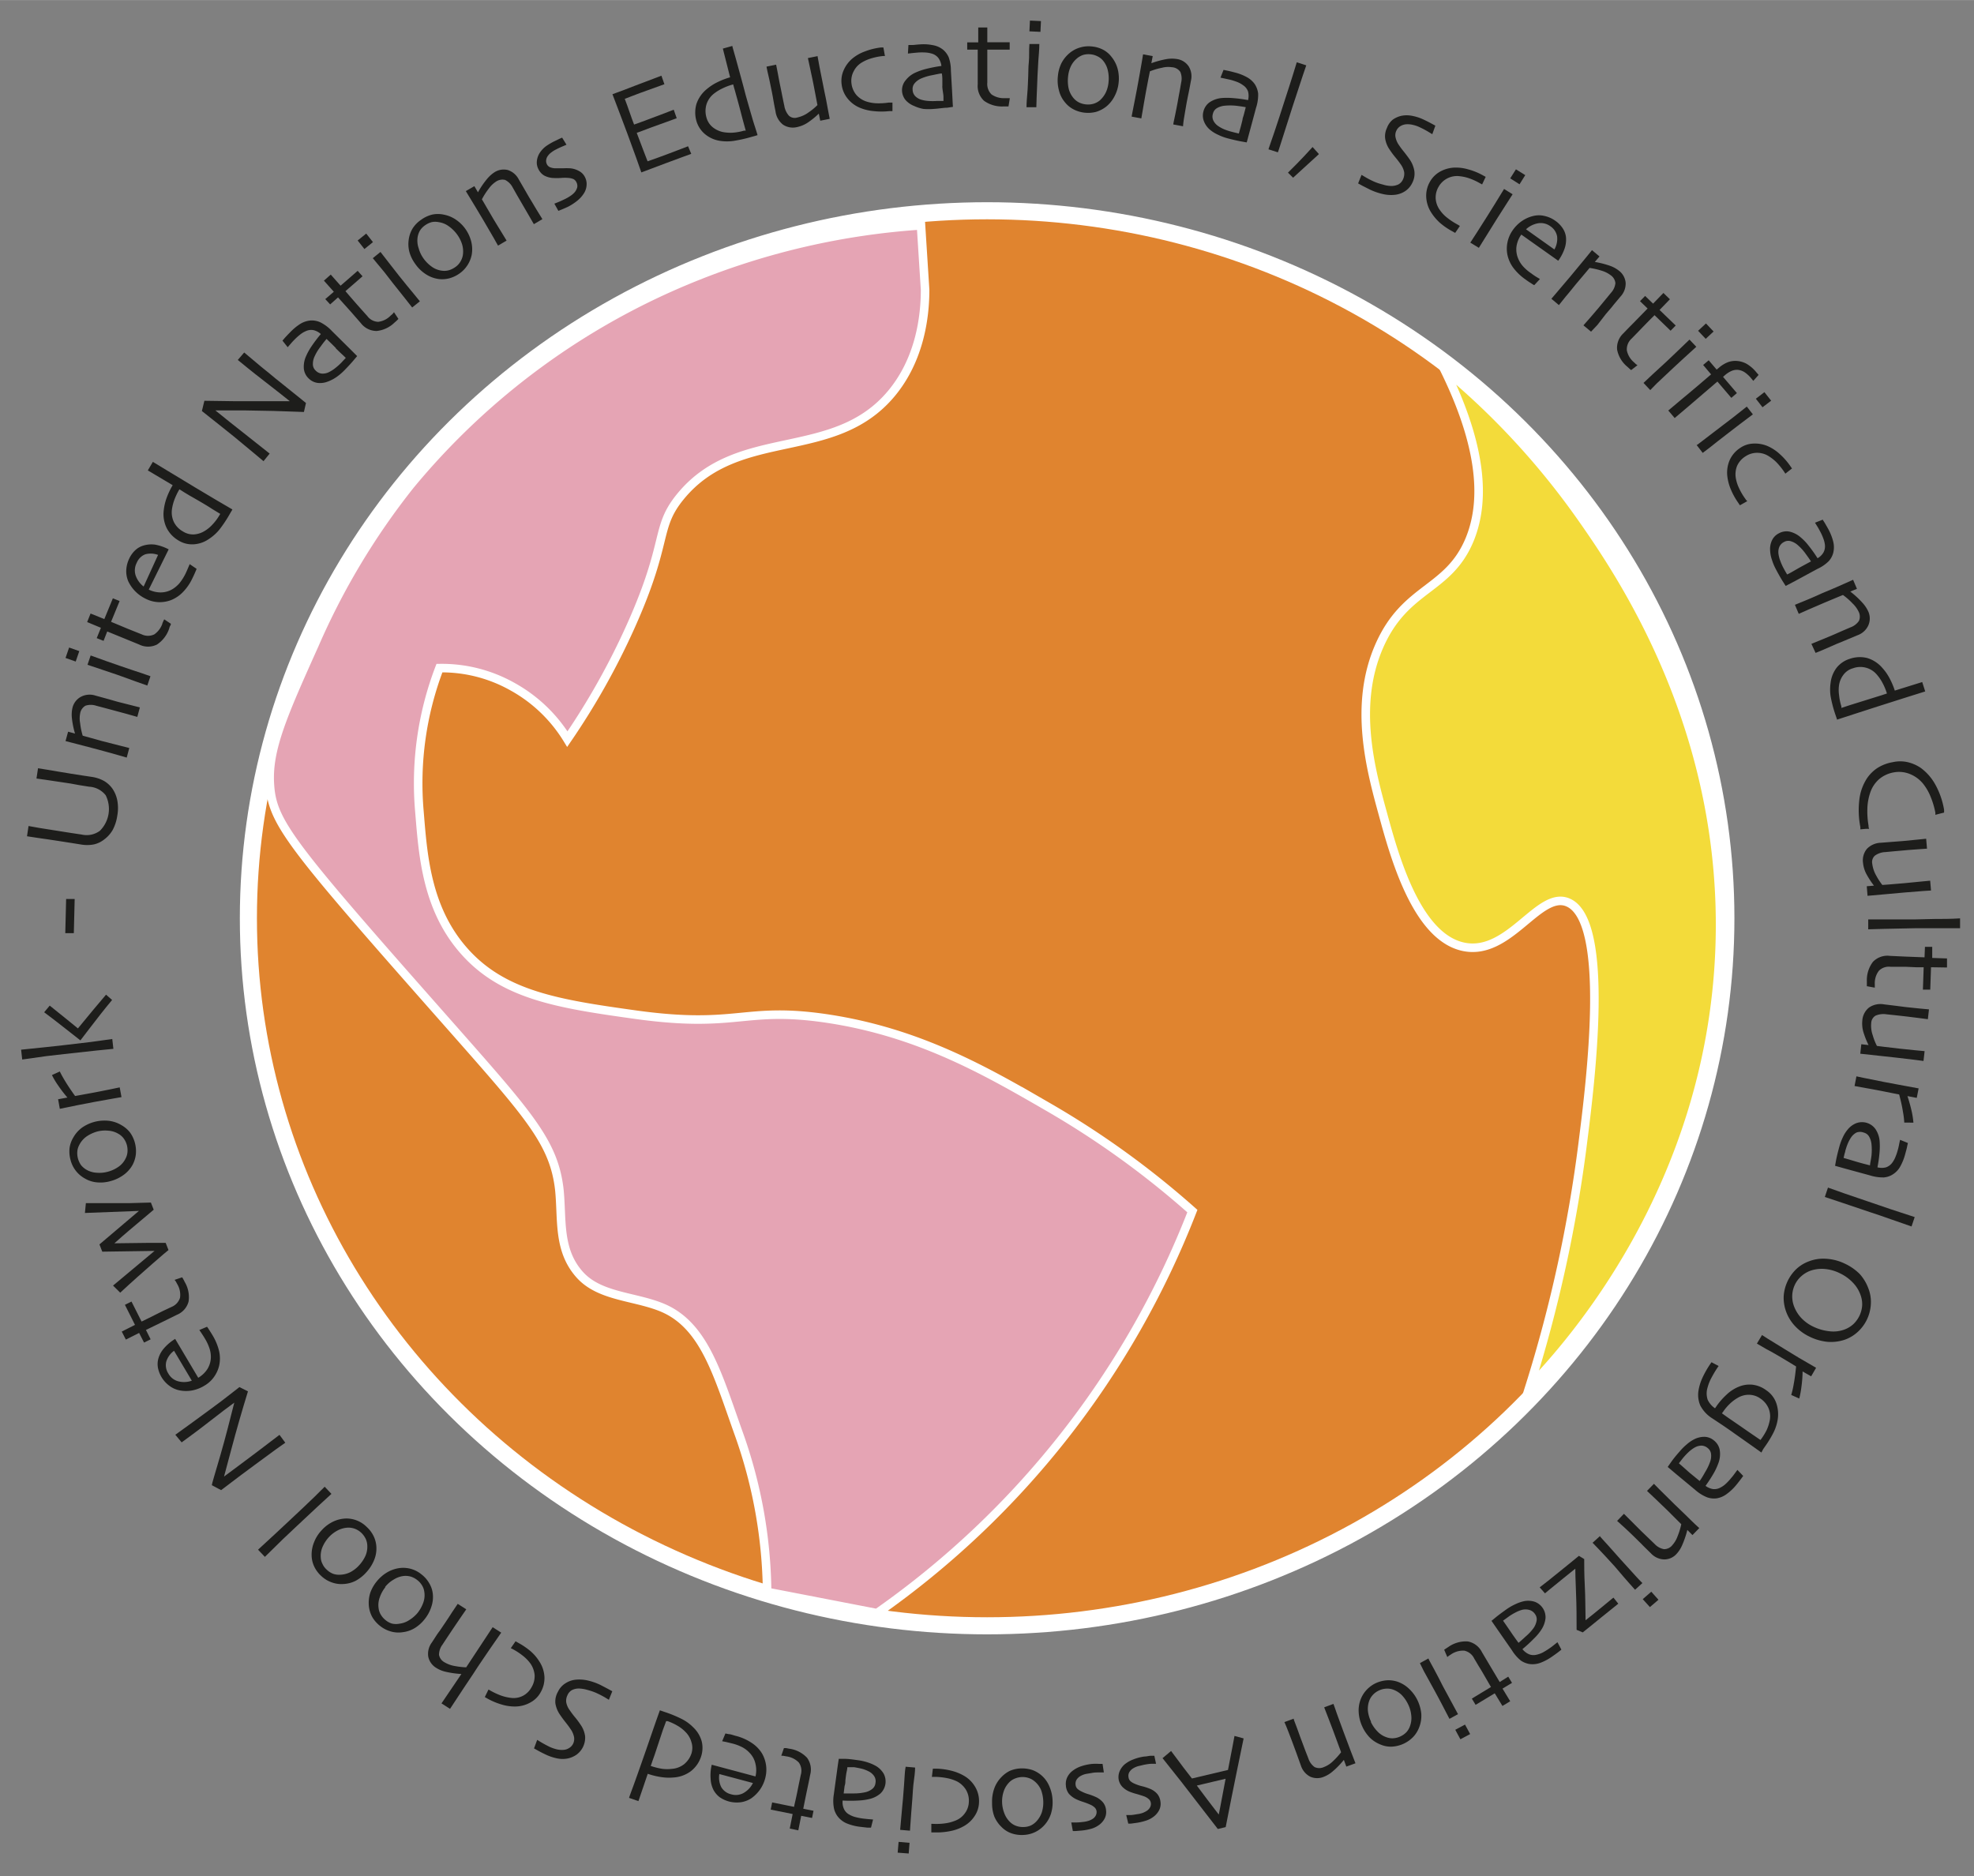<svg id="Layer_1" data-name="Layer 1" xmlns="http://www.w3.org/2000/svg" width="81.5mm" height="77.47mm" viewBox="0 0 231.03 219.59"><rect x="0" y="0" width="231.03" height="219.59" fill="#808080" stroke="none"/><defs><style>.cls-1{fill:#1d1d1b;}.cls-2{fill:#e0842f;stroke-width:2px;}.cls-2,.cls-3,.cls-4{stroke:#fff;stroke-miterlimit:10;}.cls-3{fill:#f3db3a;}.cls-4{fill:#e5a4b4;}</style></defs><path class="cls-1" d="M8.74,105.21l-.1,4-1,0,.1-4Z"/><path class="cls-1" d="M4.45,89.91c.93.15,1.7.27,2.3.38l1.58.26,1.41.22,1,.15a4.21,4.21,0,0,1,1.44.48,3.17,3.17,0,0,1,1,.93,3.67,3.67,0,0,1,.55,1.36,4.89,4.89,0,0,1,0,1.75,5.13,5.13,0,0,1-.53,1.67,3.64,3.64,0,0,1-1,1.13,3,3,0,0,1-1.24.59,4.23,4.23,0,0,1-1.51,0l-1-.16-1.41-.22-1.58-.24c-.61-.08-1.38-.2-2.3-.34l.18-1.2,1.23.22,2.77.44,1.08.17,1.14.17a2.61,2.61,0,0,0,2.13-.44,3.6,3.6,0,0,0,.68-4.16,2.65,2.65,0,0,0-1.93-1l-1.14-.18L8.27,91.7l-2.81-.42-1.19-.17Z"/><path class="cls-1" d="M16.37,82.79l-.3,1.11-1.31-.37-1.37-.37-1.08-.29-1.06-.28a2,2,0,0,0-1.25,0,1.29,1.29,0,0,0-.62.91,3,3,0,0,0,0,1.14,8.07,8.07,0,0,0,.3,1.46l.84.23,1.39.39,2,.51,1.22.31-.3,1.12-.87-.25c-.54-.16-1.35-.38-2.42-.67l-1.74-.46-2.13-.55.3-1.1.81.22h0A10.07,10.07,0,0,1,8.41,84a3.68,3.68,0,0,1,.07-1.16,2,2,0,0,1,1-1.3,2.2,2.2,0,0,1,1.71-.13l1.53.42,1.05.3,1.62.41Z"/><path class="cls-1" d="M9.28,76.2l-.42,1.22L7.67,77l.42-1.22Zm8.33,2.94-.37,1.09-1.36-.48L13.81,79l-1.57-.53-2-.67.37-1.09,1.86.67,1.55.54c1.07.37,1.94.66,2.59.87Z"/><path class="cls-1" d="M19.22,72.48,20,73s0,.11-.08.24-.09.23-.12.32a3.59,3.59,0,0,1-1.43,1.87,2.33,2.33,0,0,1-2.08,0l-1.61-.66-2.13-.87L12.12,75l-.8-.32.49-1.21L10.2,72.8l.4-1,1.61.65,1-2.43.79.32-1,2.43.84.35,1.05.44.7.28,1,.4a1.69,1.69,0,0,0,1.47,0A2.56,2.56,0,0,0,19,73c0-.08.07-.18.11-.3Z"/><path class="cls-1" d="M19.74,64.29,17.41,69a3.14,3.14,0,0,0,1.42.33,2.7,2.7,0,0,0,1.4-.41,3.41,3.41,0,0,0,.79-.69,6.1,6.1,0,0,0,.7-1.11c.12-.25.22-.49.31-.7l.17-.4.81.55a3.64,3.64,0,0,1-.15.36c-.08.2-.19.44-.32.7a5.91,5.91,0,0,1-1.17,1.7,4,4,0,0,1-1.38.91,3.77,3.77,0,0,1-1.38.23,3.62,3.62,0,0,1-1.54-.39,4.31,4.31,0,0,1-1.24-.88A4.23,4.23,0,0,1,15,68a3,3,0,0,1-.22-1.31,3.48,3.48,0,0,1,.34-1.31,3.17,3.17,0,0,1,.72-1,2.43,2.43,0,0,1,1-.55,3.24,3.24,0,0,1,1.33-.09A5.59,5.59,0,0,1,19.74,64.29Zm-1.24.65A2.45,2.45,0,0,0,17,64.87a1.79,1.79,0,0,0-1,1,1.92,1.92,0,0,0-.13,1.46,2.78,2.78,0,0,0,.94,1.31Z"/><path class="cls-1" d="M27.2,59.62a2.28,2.28,0,0,1-.14.24l-.19.33A14.92,14.92,0,0,1,25.66,62a5.35,5.35,0,0,1-1.2,1.07,3.48,3.48,0,0,1-1.83.63,3,3,0,0,1-1.74-.45,3.57,3.57,0,0,1-1.4-1.49,3.71,3.71,0,0,1-.32-2.09,6.09,6.09,0,0,1,.35-1.45,8.68,8.68,0,0,1,.69-1.44L17.3,55.05l.59-1,1.75,1.06,3.31,2,2.4,1.43ZM22.2,58l-.55-.33L21,57.26a7.48,7.48,0,0,0-.6,1.25,5.15,5.15,0,0,0-.28,1.13,2.61,2.61,0,0,0,.24,1.47,2.58,2.58,0,0,0,1.06,1.09,2.19,2.19,0,0,0,1.31.34,2.75,2.75,0,0,0,1.22-.4,4.14,4.14,0,0,0,.93-.77,5.85,5.85,0,0,0,.8-1.07l.05-.08.05-.08-.94-.57C24.3,59.21,23.4,58.68,22.2,58Z"/><path class="cls-1" d="M28.58,41.25l2,1.68q1.16.93,1.65,1.35l2.58,2.07,1,.81-.24,1.05c-2.48-.1-4.74-.16-6.8-.18l-3.56,0v0c1,.82,2.27,1.83,3.76,3l2.59,2.05-.72.89-1-.84-2.41-2-1.66-1.33L23.63,48.1l.29-1.2,3.62.05c2.28,0,4.4,0,6.38,0v0c-.59-.47-1.57-1.26-3-2.36s-2.43-1.93-3.09-2.47Z"/><path class="cls-1" d="M38.83,38.72l2.1,2.08.87.87-.44.52c-.26.31-.62.7-1.06,1.15a6.46,6.46,0,0,1-.93.79,4.59,4.59,0,0,1-1,.52,2.48,2.48,0,0,1-1.19.16,1.85,1.85,0,0,1-1.06-.53,1.82,1.82,0,0,1-.56-1.15,3,3,0,0,1,.25-1.43,7.12,7.12,0,0,1,.64-1.16,15.91,15.91,0,0,1,1.1-1.45,1.94,1.94,0,0,0-.87-.46,1.49,1.49,0,0,0-.89.12,2.84,2.84,0,0,0-.64.38,7.1,7.1,0,0,0-.69.62c-.15.15-.28.29-.38.41l-.41.47-.61-.77.28-.33c.15-.16.35-.38.61-.64a6.43,6.43,0,0,1,1.21-1,2.77,2.77,0,0,1,1.21-.39,2.44,2.44,0,0,1,1.11.21A4.75,4.75,0,0,1,38.83,38.72Zm.47,2-.45-.45-.63-.61a11,11,0,0,0-.7.9,5.46,5.46,0,0,0-.72,1.19,2,2,0,0,0-.18.84,1,1,0,0,0,.32.77,1.13,1.13,0,0,0,.76.36,1.63,1.63,0,0,0,.85-.2,4.1,4.1,0,0,0,.68-.44,7.55,7.55,0,0,0,.69-.61l.24-.26.31-.33-.35-.34C39.92,41.37,39.65,41.1,39.3,40.76Z"/><path class="cls-1" d="M46.11,36.53l.52.79-.18.18c-.1.09-.18.17-.26.23a3.48,3.48,0,0,1-2.11,1,2.33,2.33,0,0,1-1.85-.92l-1.15-1.32L39.56,34.8l-.92.82L38.07,35l1-.86-1.16-1.3.8-.71,1.15,1.3,2-1.74.57.64-2,1.74.6.7.74.85.5.56c.2.22.43.49.71.79a1.65,1.65,0,0,0,1.29.69,2.45,2.45,0,0,0,1.46-.74,2,2,0,0,0,.24-.21Z"/><path class="cls-1" d="M43.65,28.33l-1,.81-.79-1,1-.81Zm5.49,6.93-.9.72-.89-1.13c-.55-.7-1-1.27-1.37-1.72l-1-1.29-1.35-1.63.9-.73L45.71,31l1,1.28c.71.89,1.29,1.59,1.73,2.12Z"/><path class="cls-1" d="M54.45,26.76a4.47,4.47,0,0,1,.7,1.5,3.72,3.72,0,0,1,.05,1.59A3.53,3.53,0,0,1,54.73,31a3.49,3.49,0,0,1-.95,1,3.72,3.72,0,0,1-1.21.57,3.35,3.35,0,0,1-1.3.07,3.68,3.68,0,0,1-1.47-.58,4.34,4.34,0,0,1-1.2-1.18,4.29,4.29,0,0,1-.69-1.41A3.65,3.65,0,0,1,47.84,28a3.39,3.39,0,0,1,.47-1.3,3.49,3.49,0,0,1,1-1,3.65,3.65,0,0,1,1.27-.59,3.18,3.18,0,0,1,1.34,0,3.71,3.71,0,0,1,1.42.58A4.41,4.41,0,0,1,54.45,26.76Zm-.92.72a4.21,4.21,0,0,0-1-1,2.62,2.62,0,0,0-1.2-.49,2,2,0,0,0-.8,0,2.34,2.34,0,0,0-.75.35,2.12,2.12,0,0,0-.63.64,2.21,2.21,0,0,0-.28.82A2.7,2.7,0,0,0,49,29.05a3.69,3.69,0,0,0,.55,1.17,4.14,4.14,0,0,0,1,1,2.56,2.56,0,0,0,1.22.46,2,2,0,0,0,.77-.06,2.4,2.4,0,0,0,.72-.35,2,2,0,0,0,.61-.63,2.18,2.18,0,0,0,.3-.78,2.94,2.94,0,0,0-.07-1.21A3.93,3.93,0,0,0,53.53,27.48Z"/><path class="cls-1" d="M63.48,25.64l-1,.59-.68-1.18-.71-1.22-.58-1L60,21.93a2,2,0,0,0-.89-.88,1.34,1.34,0,0,0-1.09.22,3.1,3.1,0,0,0-.81.79,8.53,8.53,0,0,0-.81,1.26s.18.3.44.75.51.87.73,1.25.64,1.07,1.06,1.75l.66,1.08-1,.59s-.17-.29-.44-.78l-1.27-2.18-.92-1.54-1.14-1.88,1-.58.42.72h0A9.81,9.81,0,0,1,57,20.94a3.87,3.87,0,0,1,.86-.78,2,2,0,0,1,1.6-.26A2.23,2.23,0,0,1,60.72,21c.31.53.58,1,.8,1.38s.4.7.55.94.51.86.86,1.43Z"/><path class="cls-1" d="M68.45,20.7a1.77,1.77,0,0,1,.2,1,2,2,0,0,1-.31.92,3.5,3.5,0,0,1-.76.85,6.23,6.23,0,0,1-1.14.74l-.69.3-.4.16-.47-.84.47-.19c.28-.11.54-.24.81-.37a4.89,4.89,0,0,0,.57-.33,2.39,2.39,0,0,0,.52-.44,1.44,1.44,0,0,0,.31-.6.92.92,0,0,0-.1-.58.79.79,0,0,0-.35-.37,1.93,1.93,0,0,0-.55-.13,5,5,0,0,0-.9,0,7.64,7.64,0,0,1-1,0,2.5,2.5,0,0,1-1-.3,1.75,1.75,0,0,1-.65-.74,1.67,1.67,0,0,1-.17-1,2.2,2.2,0,0,1,.4-1,3,3,0,0,1,.71-.71,8.1,8.1,0,0,1,.88-.52l.66-.32.3-.13.51.83-.42.18c-.24.1-.51.22-.79.37a3,3,0,0,0-.55.34,1.57,1.57,0,0,0-.39.38,1,1,0,0,0-.23.55.81.81,0,0,0,.08.45.71.71,0,0,0,.39.37,1.81,1.81,0,0,0,.56.12c.24,0,.54,0,.93,0a7.81,7.81,0,0,1,.85,0,2.55,2.55,0,0,1,1,.3A1.61,1.61,0,0,1,68.45,20.7Z"/><path class="cls-1" d="M80.9,18l-.91.33-2.11.78-1.59.6-1.23.46c-.09-.27-.29-.84-.61-1.73s-.66-1.8-1-2.74c-.2-.52-.45-1.2-.77-2.05s-.66-1.73-1-2.63l1.22-.45L74.38,10l2.14-.81.89-.34.35,1-.86.31-2,.72-1,.38-.78.3c.19.52.38,1,.56,1.55s.36,1,.53,1.46l.73-.26.76-.28,2.15-.81,1-.39.35,1-1.13.41-2,.72-.78.3-.77.28c.33.87.58,1.55.78,2.06s.35.93.49,1.27l1-.35,1.25-.46,1.71-.65.78-.3Z"/><path class="cls-1" d="M88.66,15.81l-.26.08L88,16a16.48,16.48,0,0,1-2.12.48,5.39,5.39,0,0,1-1.6,0,3.6,3.6,0,0,1-1.77-.79,3.14,3.14,0,0,1-1-1.53,3.58,3.58,0,0,1,0-2,3.79,3.79,0,0,1,1.2-1.73,6,6,0,0,1,1.26-.82,8.67,8.67,0,0,1,1.48-.57L84.6,5.68l1.11-.31c0,.09.21.75.55,2s.68,2.46,1,3.71c.28,1,.54,1.89.77,2.69S88.5,15.23,88.66,15.81Zm-2.49-4.64L86,10.55c-.07-.23-.13-.45-.19-.68a6.88,6.88,0,0,0-1.3.49,5.19,5.19,0,0,0-1,.63,2.6,2.6,0,0,0-.83,1.23,2.71,2.71,0,0,0,0,1.52,2.2,2.2,0,0,0,.73,1.14,2.85,2.85,0,0,0,1.16.56,4.74,4.74,0,0,0,1.21.08,6.14,6.14,0,0,0,1.31-.24l.09,0,.1,0s-.11-.39-.29-1.05S86.55,12.51,86.17,11.17Z"/><path class="cls-1" d="M97.11,13.9,96,14.12l-.17-.83h0a9,9,0,0,1-1.12.93,3.6,3.6,0,0,1-1.4.64,2.08,2.08,0,0,1-1.67-.28A2.35,2.35,0,0,1,90.76,13c-.08-.38-.17-.84-.26-1.37s-.17-.92-.22-1.16c-.09-.43-.2-1-.34-1.6s-.22-1-.23-1.08l1.13-.23c0,.06.08.41.19,1s.21,1.13.29,1.5.15.75.25,1.24.17.84.22,1.05a2.28,2.28,0,0,0,.54,1.18,1,1,0,0,0,1,.21,3.48,3.48,0,0,0,1.34-.62,6.76,6.76,0,0,0,1-.83l-.15-.79c-.09-.47-.2-1.06-.34-1.77-.1-.5-.23-1.1-.38-1.8s-.23-1.08-.25-1.14l1.14-.23c0,.08.06.35.14.81s.24,1.24.46,2.34c.12.62.23,1.16.33,1.63S96.87,12.71,97.11,13.9Z"/><path class="cls-1" d="M104.45,12l0,1-.18,0-.22,0a8.17,8.17,0,0,1-1.77,0,5.53,5.53,0,0,1-1.53-.35,3.63,3.63,0,0,1-1.53-1.1,3.21,3.21,0,0,1-.72-1.7,3.05,3.05,0,0,1,.25-1.66,3.74,3.74,0,0,1,1-1.34,4.9,4.9,0,0,1,1.48-.84,7.68,7.68,0,0,1,1.86-.46l.16,0,.14,0,.18,1h-.11l-.12,0a7.09,7.09,0,0,0-1.36.27,4.8,4.8,0,0,0-1.07.46,2.48,2.48,0,0,0-1,1.06,2.35,2.35,0,0,0-.26,1.39,2.56,2.56,0,0,0,.58,1.38,2.7,2.7,0,0,0,1.16.76,4.42,4.42,0,0,0,1.19.21A8,8,0,0,0,104,12l.26,0Z"/><path class="cls-1" d="M111.29,8.27c.07,1.21.13,2.19.17,3s.06,1.17.07,1.23l-.68.1c-.4,0-.92.1-1.56.14a7.15,7.15,0,0,1-1.22,0A4.34,4.34,0,0,1,107,12.4a2.61,2.61,0,0,1-1-.68,1.83,1.83,0,0,1-.43-1.11A1.79,1.79,0,0,1,106,9.38a3,3,0,0,1,1.14-.89,7.26,7.26,0,0,1,1.24-.43,17,17,0,0,1,1.8-.35,2,2,0,0,0-.34-.91,1.49,1.49,0,0,0-.74-.52,3.26,3.26,0,0,0-.73-.14,7,7,0,0,0-.92,0l-.56.05-.63.07.06-1,.44,0c.21,0,.51-.05.88-.07a5.46,5.46,0,0,1,1.55.09,2.62,2.62,0,0,1,1.16.51,2.44,2.44,0,0,1,.68.9A4.61,4.61,0,0,1,111.29,8.27Zm-1,1.83c0-.17,0-.38,0-.63s0-.55-.06-.88c-.21,0-.58.09-1.12.2a6,6,0,0,0-1.33.4,2.07,2.07,0,0,0-.7.51,1,1,0,0,0-.27.78,1.12,1.12,0,0,0,.32.78,1.69,1.69,0,0,0,.76.42,3.81,3.81,0,0,0,.81.13,7.05,7.05,0,0,0,.92,0l.35,0,.45,0s0-.19,0-.48S110.31,10.59,110.28,10.1Z"/><path class="cls-1" d="M118.18,11.53l-.15.92h-.6a3.6,3.6,0,0,1-2.26-.66,2.36,2.36,0,0,1-.74-1.94c0-.54,0-1.12,0-1.74s0-1.39,0-2.31l-1.23,0,0-.85,1.29,0,0-1.74,1.06,0,0,1.73,2.62,0,0,.86-2.62,0c0,.1,0,.41,0,.91s0,.89,0,1.13,0,.46,0,.76,0,.65,0,1.06a1.71,1.71,0,0,0,.49,1.38,2.52,2.52,0,0,0,1.58.44h.55Z"/><path class="cls-1" d="M121.29,12.54l-1.15,0c0-.08,0-.56.08-1.44s.09-1.61.12-2.19,0-1,.07-1.65,0-1.31.07-2.12l1.16,0c0,.7-.08,1.36-.12,2s-.06,1.16-.09,1.64c-.05,1.13-.09,2-.11,2.73S121.29,12.52,121.29,12.54Zm.48-8.82-1.29-.06.06-1.26,1.29.06Z"/><path class="cls-1" d="M130.92,9.67a4.32,4.32,0,0,1-.48,1.59,3.76,3.76,0,0,1-1,1.23,3.65,3.65,0,0,1-1.14.59,3.75,3.75,0,0,1-1.36.1,3.66,3.66,0,0,1-1.28-.38,3.1,3.1,0,0,1-1-.81,3.4,3.4,0,0,1-.72-1.4,4.46,4.46,0,0,1-.13-1.67,4.32,4.32,0,0,1,.41-1.52,3.8,3.8,0,0,1,.94-1.18,3.37,3.37,0,0,1,1.22-.66,3.47,3.47,0,0,1,1.4-.13,3.55,3.55,0,0,1,1.34.39,3,3,0,0,1,1,.87,3.74,3.74,0,0,1,.69,1.38A4.44,4.44,0,0,1,130.92,9.67Zm-1.18-.07a4.08,4.08,0,0,0-.08-1.35,2.67,2.67,0,0,0-.57-1.17,1.91,1.91,0,0,0-.63-.49,2.25,2.25,0,0,0-.8-.24,2.32,2.32,0,0,0-.89.07,2.2,2.2,0,0,0-.75.43,2.75,2.75,0,0,0-.71.94A3.66,3.66,0,0,0,125,9a4.24,4.24,0,0,0,.08,1.39,2.75,2.75,0,0,0,.62,1.15,2,2,0,0,0,.62.46,2.37,2.37,0,0,0,.77.21,2.29,2.29,0,0,0,.87-.07,2.07,2.07,0,0,0,.75-.39,3,3,0,0,0,.74-1A3.62,3.62,0,0,0,129.74,9.6Z"/><path class="cls-1" d="M138.46,14.77l-1.14-.21c0-.14.11-.58.26-1.33s.24-1.22.27-1.4.11-.62.2-1.1.15-.85.19-1.08a2,2,0,0,0-.1-1.24,1.26,1.26,0,0,0-1-.55,2.82,2.82,0,0,0-1.13.06,8.21,8.21,0,0,0-1.43.42l-.17.85-.27,1.42c-.1.56-.22,1.23-.35,2s-.21,1.2-.21,1.24l-1.14-.21s.06-.32.17-.88.27-1.37.48-2.47c.09-.5.2-1.09.32-1.77s.25-1.4.37-2.17l1.13.21-.16.83h0a10.62,10.62,0,0,1,1.83-.49,3.81,3.81,0,0,1,1.16,0,2,2,0,0,1,1.38.86,2.2,2.2,0,0,1,.26,1.69q-.16.9-.3,1.56c-.09.44-.16.79-.21,1.07-.08.44-.17,1-.28,1.64S138.46,14.73,138.46,14.77Z"/><path class="cls-1" d="M147,12.62c-.31,1.17-.57,2.12-.77,2.86s-.3,1.13-.32,1.18l-.67-.12c-.4-.07-.91-.19-1.53-.35a6,6,0,0,1-1.14-.42,4.1,4.1,0,0,1-.93-.57,2.42,2.42,0,0,1-.73-1,1.82,1.82,0,0,1-.06-1.18,1.85,1.85,0,0,1,.72-1.06,3.06,3.06,0,0,1,1.36-.49,7.87,7.87,0,0,1,1.32,0,15.51,15.51,0,0,1,1.82.24,2.09,2.09,0,0,0,0-1,1.46,1.46,0,0,0-.55-.72,3.26,3.26,0,0,0-.64-.37,7.57,7.57,0,0,0-.88-.29l-.55-.12-.61-.13.36-.91.43.09q.31.06.87.21a5.92,5.92,0,0,1,1.44.56,2.69,2.69,0,0,1,.94.85,2.63,2.63,0,0,1,.37,1.07A4.9,4.9,0,0,1,147,12.62ZM145.42,14c0-.16.1-.37.16-.61s.14-.53.22-.85c-.21-.05-.58-.1-1.12-.17a6.73,6.73,0,0,0-1.4,0,2.19,2.19,0,0,0-.82.26,1,1,0,0,0-.5.66,1.09,1.09,0,0,0,.06.84,1.7,1.7,0,0,0,.59.64,4.06,4.06,0,0,0,.72.38,7.55,7.55,0,0,0,.88.28l.35.09.43.1.13-.47C145.2,14.88,145.3,14.51,145.42,14Z"/><path class="cls-1" d="M149.56,17.82l-1.1-.35c0-.06.25-.73.68-2s.79-2.39,1.06-3.24l.68-2.1c.27-.84.57-1.79.89-2.85l1.11.36c-.25.71-.52,1.54-.83,2.48l-.78,2.37c-.45,1.41-.85,2.64-1.18,3.7S149.58,17.77,149.56,17.82Z"/><path class="cls-1" d="M154.34,18l0,.05-3,2.74-.6-.59c.07-.06.4-.39,1-1s1.21-1.26,1.88-2Z"/><path class="cls-1" d="M165.32,21.33a2.44,2.44,0,0,1-.89,1.05,2.7,2.7,0,0,1-1.26.42,4.15,4.15,0,0,1-1.34-.1,7.06,7.06,0,0,1-1.5-.52l-.87-.44-.51-.28.4-1,.49.29c.27.16.6.33,1,.51a6.53,6.53,0,0,0,1,.33,3.46,3.46,0,0,0,1,.17,2,2,0,0,0,.82-.18,1.25,1.25,0,0,0,.54-.59,1.55,1.55,0,0,0,.14-.85,2.33,2.33,0,0,0-.41-.92c-.15-.22-.35-.49-.61-.8a9.49,9.49,0,0,1-.67-.9,3.08,3.08,0,0,1-.54-1.35,2.27,2.27,0,0,1,.22-1.22A2.23,2.23,0,0,1,163,14a2.84,2.84,0,0,1,1-.45,3.21,3.21,0,0,1,1.27,0,5.47,5.47,0,0,1,1.43.48c.28.13.55.27.83.42l.46.25-.36,1-.46-.28a10.57,10.57,0,0,0-1-.53,3.77,3.77,0,0,0-.8-.28,2.57,2.57,0,0,0-.81-.07,1.51,1.51,0,0,0-.65.21,1.2,1.2,0,0,0-.49.55,1.22,1.22,0,0,0-.1.72,2.46,2.46,0,0,0,.44,1,8.35,8.35,0,0,0,.54.72c.23.29.45.58.66.88a3.38,3.38,0,0,1,.57,1.37A2.32,2.32,0,0,1,165.32,21.33Z"/><path class="cls-1" d="M170.86,26.44l-.55.81-.17-.09-.19-.11a7.92,7.92,0,0,1-1.45-1,5.93,5.93,0,0,1-1-1.19,3.71,3.71,0,0,1-.58-1.79,3.29,3.29,0,0,1,.43-1.8,3.09,3.09,0,0,1,1.19-1.19,3.8,3.8,0,0,1,1.62-.47,5.15,5.15,0,0,1,1.69.21,7.52,7.52,0,0,1,1.77.73l.15.08.11.06-.42.89-.1-.06-.1-.05a7.61,7.61,0,0,0-1.26-.59,5,5,0,0,0-1.13-.26,2.48,2.48,0,0,0-2.49,1.21,2.49,2.49,0,0,0-.35,1.45,2.59,2.59,0,0,0,.49,1.3,4,4,0,0,0,.83.88,8.07,8.07,0,0,0,1.14.76l.23.13Z"/><path class="cls-1" d="M173.08,29l-1-.61.79-1.22,1.17-1.84.88-1.41c.32-.51.69-1.11,1.11-1.81l1,.62L176,24.34c-.34.52-.63,1-.88,1.38-.61,1-1.09,1.74-1.45,2.33S173.09,29,173.08,29Zm4.76-7.44-1.09-.69.67-1.06,1.09.68Z"/><path class="cls-1" d="M182.37,30.51l-4.32-3.06a3.19,3.19,0,0,0-.56,1.35,2.72,2.72,0,0,0,.19,1.45,3.12,3.12,0,0,0,.55.89,5.17,5.17,0,0,0,1,.86,6.45,6.45,0,0,0,.63.43l.37.22-.67.72a3.41,3.41,0,0,1-.33-.2c-.19-.12-.41-.26-.65-.44a6.37,6.37,0,0,1-1.49-1.42,4,4,0,0,1-.67-1.51,3.66,3.66,0,0,1,0-1.4,3.73,3.73,0,0,1,.62-1.46,4.26,4.26,0,0,1,1.08-1.08,4,4,0,0,1,1.33-.59,2.8,2.8,0,0,1,1.32,0,3.39,3.39,0,0,1,1.24.55,3.27,3.27,0,0,1,.87.87,2.39,2.39,0,0,1,.39,1,3.2,3.2,0,0,1-.13,1.32A5.44,5.44,0,0,1,182.37,30.51Zm-.45-1.32a2.5,2.5,0,0,0,.32-1.52,1.81,1.81,0,0,0-.78-1.19,1.9,1.9,0,0,0-1.42-.36,2.79,2.79,0,0,0-1.44.71Z"/><path class="cls-1" d="M186.21,38.81l-.89-.74.88-1,.92-1.08.72-.87.69-.84a2,2,0,0,0,.53-1.14,1.26,1.26,0,0,0-.56-.94,3.21,3.21,0,0,0-1-.51,8.92,8.92,0,0,0-1.46-.34l-.56.67-.93,1.1c-.36.43-.8,1-1.3,1.58l-.8,1-.88-.74.58-.68,1.63-1.92,1.15-1.39c.44-.53.9-1.09,1.39-1.7l.88.74-.55.64h0a10.81,10.81,0,0,1,1.83.47,3.63,3.63,0,0,1,1,.56,2,2,0,0,1,.78,1.41,2.23,2.23,0,0,1-.6,1.61c-.39.47-.74.87-1,1.21l-.71.83-1,1.29Z"/><path class="cls-1" d="M191.64,42.74l-.74.57-.19-.16-.26-.24a3.44,3.44,0,0,1-1.19-2A2.32,2.32,0,0,1,190,39c.37-.39.78-.81,1.22-1.25l1.61-1.65-.89-.86.6-.61.93.9,1.21-1.25.76.74-1.21,1.25,1.89,1.82-.6.61-1.88-1.82c-.07.08-.29.29-.65.65l-.79.81-.52.54-.74.76A1.69,1.69,0,0,0,190.4,41a2.47,2.47,0,0,0,.84,1.4l.23.22A1.46,1.46,0,0,1,191.64,42.74Z"/><path class="cls-1" d="M193.14,45.65l-.79-.84,1.06-1L195,42.35l1.2-1.14,1.53-1.47.8.84-1.46,1.33L195.89,43l-2,1.88Zm6.49-6-.89-.94.92-.86.89.94Z"/><path class="cls-1" d="M205.2,44.57l-.1-.12-.13-.16a3.67,3.67,0,0,0-.8-.74,1.77,1.77,0,0,0-.78-.27,1.6,1.6,0,0,0-.72.12,3,3,0,0,0-.76.48l-.25.22L203.28,46l-.65.56L201,44.65l-3.35,2.87L196,48.92l-.75-.88,1.58-1.33q1.5-1.24,3.43-2.9l-.93-1.1.65-.55.93,1.09.28-.23a3.64,3.64,0,0,1,1-.62,2.5,2.5,0,0,1,1.11-.16,2.8,2.8,0,0,1,1.11.33,4.23,4.23,0,0,1,1.15,1l.15.17.11.13Z"/><path class="cls-1" d="M199.28,53l-.71-.92c.07,0,.45-.33,1.16-.86l1.74-1.33,1.31-1,1.66-1.31.71.91-1.58,1.19-1.3,1c-.9.69-1.62,1.26-2.16,1.69Zm7-5.34-.78-1,1-.77.79,1Z"/><path class="cls-1" d="M204.49,58.65l-.85.48a1.49,1.49,0,0,1-.11-.15l-.12-.18a8.23,8.23,0,0,1-.85-1.55,5.62,5.62,0,0,1-.4-1.52,3.67,3.67,0,0,1,.27-1.87,3.3,3.3,0,0,1,1.19-1.41,2.87,2.87,0,0,1,1.59-.54,3.79,3.79,0,0,1,1.66.29,5.18,5.18,0,0,1,1.43.94,7.94,7.94,0,0,1,1.26,1.44l.09.13.08.11-.78.61-.06-.1a.47.47,0,0,1-.06-.09,8.62,8.62,0,0,0-.87-1.09,4.87,4.87,0,0,0-.9-.73,2.51,2.51,0,0,0-1.41-.43,2.45,2.45,0,0,0-1.36.41,2.54,2.54,0,0,0-1,1.15,2.69,2.69,0,0,0-.14,1.38,4.47,4.47,0,0,0,.36,1.15,7.55,7.55,0,0,0,.68,1.19,2.1,2.1,0,0,1,.15.22A.91.91,0,0,1,204.49,58.65Z"/><path class="cls-1" d="M212.7,66.58,210.08,68l-1.09.57-.37-.58c-.21-.34-.47-.79-.77-1.36a6.16,6.16,0,0,1-.47-1.12,3.81,3.81,0,0,1-.21-1.07,2.37,2.37,0,0,1,.21-1.19,1.76,1.76,0,0,1,.82-.84,1.83,1.83,0,0,1,1.27-.19,3,3,0,0,1,1.28.67,6,6,0,0,1,.91.95,15.74,15.74,0,0,1,1.06,1.49,1.85,1.85,0,0,0,.7-.69,1.52,1.52,0,0,0,.16-.89,2.92,2.92,0,0,0-.18-.72,5.86,5.86,0,0,0-.38-.84c-.1-.19-.19-.36-.27-.49l-.33-.53.92-.36c0,.07.11.19.22.38s.26.44.44.77a6.31,6.31,0,0,1,.56,1.45,2.73,2.73,0,0,1,0,1.27,2.3,2.3,0,0,1-.54,1A4.61,4.61,0,0,1,212.7,66.58Zm-2.08-.16.55-.3.78-.42c-.11-.18-.33-.49-.65-.93a5.83,5.83,0,0,0-.92-1,2.13,2.13,0,0,0-.75-.42,1,1,0,0,0-.82.07,1.16,1.16,0,0,0-.58.62,1.65,1.65,0,0,0-.07.87,3.54,3.54,0,0,0,.22.78,6.23,6.23,0,0,0,.38.84l.17.31.23.39.43-.22Z"/><path class="cls-1" d="M212.49,76.41,212,75.35l1.25-.51,1.32-.55,1-.44,1-.43a2,2,0,0,0,1-.77,1.27,1.27,0,0,0-.06-1.1,3.26,3.26,0,0,0-.68-.92,7.81,7.81,0,0,0-1.14-1l-.8.33-1.34.56-1.88.81-1.15.51-.45-1.06.83-.34c.52-.21,1.3-.53,2.32-1l1.66-.7,2-.89.45,1.06-.78.32h0A10.22,10.22,0,0,1,218,70.57a3.91,3.91,0,0,1,.66,1,2,2,0,0,1,0,1.62,2.18,2.18,0,0,1-1.26,1.15l-1.48.62-1,.41-1.53.67Z"/><path class="cls-1" d="M215,84.22a2.2,2.2,0,0,0-.08-.26l-.12-.35a14.81,14.81,0,0,1-.55-2.11,5.36,5.36,0,0,1,0-1.6,3.57,3.57,0,0,1,.73-1.79,3.15,3.15,0,0,1,1.49-1A3.59,3.59,0,0,1,218.5,77a3.73,3.73,0,0,1,1.78,1.14,5.85,5.85,0,0,1,.86,1.22,8.76,8.76,0,0,1,.62,1.46l3.21-1,.35,1.1-1.95.61-3.68,1.17-2.66.86Zm4.56-2.65.61-.19.67-.22a6.74,6.74,0,0,0-.54-1.28,4.92,4.92,0,0,0-.66-.95,2.52,2.52,0,0,0-2.78-.72,2.08,2.08,0,0,0-1.11.76,2.65,2.65,0,0,0-.51,1.18,4,4,0,0,0,0,1.21,6.36,6.36,0,0,0,.27,1.31l0,.09,0,.09,1-.33Z"/><path class="cls-1" d="M218.76,97l-.37,0-.66.06,0-.13c0-.05,0-.09,0-.13a10.33,10.33,0,0,1-.12-3.2,5.81,5.81,0,0,1,.88-2.49,4.43,4.43,0,0,1,1.22-1.22,4.83,4.83,0,0,1,1.8-.69,4,4,0,0,1,1.77,0,4.64,4.64,0,0,1,1.52.67,6,6,0,0,1,1.73,2,9.24,9.24,0,0,1,1,2.91q0,.08,0,.18a1.06,1.06,0,0,0,0,.14l-.41.1-.61.16a.5.5,0,0,1,0-.12s0-.07,0-.12a9.45,9.45,0,0,0-.54-1.83,6.08,6.08,0,0,0-.89-1.56,3.85,3.85,0,0,0-1.59-1.16,3.38,3.38,0,0,0-1.83-.18,3.63,3.63,0,0,0-1.69.76,3.59,3.59,0,0,0-1.09,1.63,6.25,6.25,0,0,0-.33,1.86,9.79,9.79,0,0,0,.14,2s0,.07,0,.13A1.42,1.42,0,0,0,218.76,97Z"/><path class="cls-1" d="M218.57,104.84l-.09-1.12.84-.07h0a10.15,10.15,0,0,1-.8-1.21,3.53,3.53,0,0,1-.48-1.47,2.11,2.11,0,0,1,.46-1.63,2.36,2.36,0,0,1,1.63-.71l1.39-.11,1.18-.09,1.63-.16,1.1-.11.1,1.16-1,.07c-.64.05-1.15.08-1.53.12l-1.25.11-1.07.1a2.25,2.25,0,0,0-1.24.41,1,1,0,0,0-.32.95,3.73,3.73,0,0,0,.47,1.4,7.66,7.66,0,0,0,.71,1.09l.81-.06,1.79-.15,1.84-.18,1.16-.11.1,1.15-.82.05-2.38.19-1.65.15Z"/><path class="cls-1" d="M218.65,108.76l0-1.16,2.14,0,3.41,0,2.2-.05c.89,0,1.88,0,3-.07l0,1.15-2.62,0-2.5,0-3.88.08Z"/><path class="cls-1" d="M219.42,115.59l-.93-.17v-.6a3.55,3.55,0,0,1,.71-2.25,2.35,2.35,0,0,1,2-.7l1.74.08,2.3.09.05-1.23.85,0,0,1.3,1.73.06,0,1.06L226,113.2l-.09,2.62-.86,0,.09-2.62-.91,0-1.13-.05-.75,0-1.06,0a1.65,1.65,0,0,0-1.39.46,2.39,2.39,0,0,0-.48,1.57c0,.08,0,.19,0,.31Z"/><path class="cls-1" d="M217.72,123.32l.12-1.11.85.1h0a9.6,9.6,0,0,1-.55-1.35,3.57,3.57,0,0,1-.18-1.53,2.13,2.13,0,0,1,.78-1.51,2.36,2.36,0,0,1,1.73-.38l1.39.17,1.17.15,1.63.17,1.1.1-.13,1.15-1-.13-1.52-.19-1.25-.14-1.06-.11a2.34,2.34,0,0,0-1.3.16,1.06,1.06,0,0,0-.5.87,3.4,3.4,0,0,0,.19,1.46,6.53,6.53,0,0,0,.48,1.21l.8.1,1.79.21,1.83.19,1.16.11-.13,1.15-.82-.11-2.36-.28-1.65-.18Z"/><path class="cls-1" d="M222.87,131.38a10.42,10.42,0,0,0-.16-1.29c-.09-.58-.24-1.26-.44-2l-.72-.14-1.2-.24c-.56-.11-1.23-.24-2-.37l-1.3-.24.22-1.13.8.17,2.34.47,1.87.35,2.27.42-.22,1.11-1.09-.21h0c.2.6.36,1.18.49,1.75a10.2,10.2,0,0,1,.21,1.36Z"/><path class="cls-1" d="M218.81,137.55l-2.86-.78-1.18-.33.12-.67c.08-.4.2-.91.37-1.53a6.57,6.57,0,0,1,.42-1.14,3.83,3.83,0,0,1,.58-.92,2.42,2.42,0,0,1,1-.73,1.93,1.93,0,0,1,2.23.68,3,3,0,0,1,.49,1.36,8,8,0,0,1,0,1.32,15.55,15.55,0,0,1-.25,1.81,2,2,0,0,0,1,0,1.51,1.51,0,0,0,.73-.54,2.81,2.81,0,0,0,.36-.64,6,6,0,0,0,.3-.88c.06-.21.1-.39.13-.55s.07-.35.13-.61l.91.37c0,.07-.05.21-.09.43s-.12.5-.22.86a6.18,6.18,0,0,1-.57,1.44,2.51,2.51,0,0,1-.86.93,2.28,2.28,0,0,1-1.07.37A5.16,5.16,0,0,1,218.81,137.55ZM217.4,136l.61.17.85.22c0-.21.1-.58.17-1.12a6.71,6.71,0,0,0,0-1.39,2.23,2.23,0,0,0-.26-.83,1,1,0,0,0-.65-.5,1.17,1.17,0,0,0-.85,0,1.77,1.77,0,0,0-.64.59,4.06,4.06,0,0,0-.38.72,6.82,6.82,0,0,0-.29.87c0,.1-.06.21-.09.35s-.07.29-.1.44l.46.13Z"/><path class="cls-1" d="M213.57,140.09l.37-1.1,2,.71,3.23,1.1,2.08.71,2.84.93-.37,1.1-2.47-.86q-1.4-.5-2.37-.81l-3.68-1.24Z"/><path class="cls-1" d="M211.81,156.45a5.68,5.68,0,0,1-1.78-1.31,4.92,4.92,0,0,1-1-1.66,4.7,4.7,0,0,1-.27-1.84,4.86,4.86,0,0,1,1.48-3.12,4.41,4.41,0,0,1,1.47-.9,4.68,4.68,0,0,1,2-.3,5.79,5.79,0,0,1,2.24.59,6.07,6.07,0,0,1,1.71,1.2,5.21,5.21,0,0,1,1,1.66,4.33,4.33,0,0,1,.3,1.82,4.76,4.76,0,0,1-.46,1.84,4.68,4.68,0,0,1-1.12,1.49,4.41,4.41,0,0,1-1.52.89,5.06,5.06,0,0,1-2,.23A6.09,6.09,0,0,1,211.81,156.45Zm.44-1.17a5.69,5.69,0,0,0,1.82.52,3.76,3.76,0,0,0,1.81-.2,3.21,3.21,0,0,0,1-.6,3.32,3.32,0,0,0,1.06-2.21,3.1,3.1,0,0,0-.19-1.23,3.92,3.92,0,0,0-.91-1.46,5.1,5.1,0,0,0-1.48-1.07,4.93,4.93,0,0,0-1.85-.52,4.06,4.06,0,0,0-1.68.23,3.41,3.41,0,0,0-1,.61,3.12,3.12,0,0,0-.76,1,3.23,3.23,0,0,0-.31,1.2,3.27,3.27,0,0,0,.17,1.23,4.14,4.14,0,0,0,.82,1.4A4.66,4.66,0,0,0,212.25,155.28Z"/><path class="cls-1" d="M209.64,163.26a10.58,10.58,0,0,0,.29-1.27c.11-.58.2-1.27.28-2.06l-.63-.39-1.05-.63c-.49-.29-1.08-.64-1.77-1l-1.14-.66.6-1,.69.44,2,1.23,1.64,1,2,1.16-.58,1-1-.57h0a15.09,15.09,0,0,1-.14,1.82,10.79,10.79,0,0,1-.25,1.35Z"/><path class="cls-1" d="M206.15,170l-1.18-.84-2-1.41c-.43-.31-.87-.61-1.32-.92L200.4,166A3.91,3.91,0,0,1,199,164.5a3.16,3.16,0,0,1-.23-1.65,5.82,5.82,0,0,1,.45-1.54,11,11,0,0,1,1.09-1.88l.83.44a13.65,13.65,0,0,0-.8,1.31,5.17,5.17,0,0,0-.48,1.17,2.35,2.35,0,0,0,0,1.47,2.45,2.45,0,0,0,.86,1l.1-.14.1-.15a8.31,8.31,0,0,1,1.2-1.35,4.49,4.49,0,0,1,1.45-.91,3.25,3.25,0,0,1,1.52-.21,3.37,3.37,0,0,1,1.64.66,3,3,0,0,1,1.16,1.5,4,4,0,0,1,.16,1.95,5.4,5.4,0,0,1-.47,1.46,12.52,12.52,0,0,1-1,1.65l-.23.33Zm-2.55-3.15,1.08.75,1.36.93.06-.08.05-.07a7,7,0,0,0,.61-1,5,5,0,0,0,.35-1.07,2.47,2.47,0,0,0-.12-1.48,2.6,2.6,0,0,0-.93-1.13,2.34,2.34,0,0,0-1.35-.46,2.51,2.51,0,0,0-1.32.35,4.84,4.84,0,0,0-.88.65,5.84,5.84,0,0,0-.82.95.62.62,0,0,1-.09.12l-.07.1.67.48Z"/><path class="cls-1" d="M198.4,174.37l-2.28-1.89c-.58-.49-.89-.76-.94-.79l.39-.56c.24-.34.56-.75,1-1.24a6.35,6.35,0,0,1,.86-.86,4.13,4.13,0,0,1,.91-.61,2.61,2.61,0,0,1,1.17-.26,1.8,1.8,0,0,1,1.1.44,1.84,1.84,0,0,1,.66,1.1,3,3,0,0,1-.12,1.44,7.63,7.63,0,0,1-.54,1.21,17.79,17.79,0,0,1-1,1.55,2,2,0,0,0,.9.38,1.5,1.5,0,0,0,.88-.2,2.66,2.66,0,0,0,.6-.43,6.14,6.14,0,0,0,.63-.68,4.74,4.74,0,0,0,.35-.44l.37-.5.68.71-.26.35c-.13.17-.31.41-.55.7a5.9,5.9,0,0,1-1.13,1.07,2.68,2.68,0,0,1-1.16.5,2.45,2.45,0,0,1-1.13-.12A4.73,4.73,0,0,1,198.4,174.37Zm-.65-2,.49.4.68.56c.13-.17.34-.49.62-1a6.21,6.21,0,0,0,.61-1.26,2,2,0,0,0,.11-.85,1,1,0,0,0-.38-.73,1.17,1.17,0,0,0-.79-.3,1.73,1.73,0,0,0-.83.27,4,4,0,0,0-.65.5,8.23,8.23,0,0,0-.63.67l-.22.28-.27.35s.15.13.37.32Z"/><path class="cls-1" d="M189.26,178l.8-.83,1,1,1,1,.81.78.78.75a2,2,0,0,0,1.09.61,1.24,1.24,0,0,0,1-.49,3.12,3.12,0,0,0,.59-1,8.26,8.26,0,0,0,.44-1.43l-.61-.61-1-1-1.48-1.42-.92-.87.81-.83.63.64,1.79,1.77,1.3,1.25c.49.48,1,1,1.59,1.52l-.8.82-.6-.6h0a11,11,0,0,1-.61,1.79,3.53,3.53,0,0,1-.64,1,1.93,1.93,0,0,1-1.47.66,2.21,2.21,0,0,1-1.55-.72c-.44-.43-.82-.8-1.13-1.12l-.77-.76c-.32-.31-.72-.7-1.21-1.15Z"/><path class="cls-1" d="M186.39,180.56l.86-.78c0,.06.36.42.95,1.08l1.46,1.64,1.11,1.22c.41.45.89,1,1.45,1.56l-.86.78c-.47-.53-.9-1-1.31-1.48L189,183.35c-.76-.84-1.38-1.51-1.85-2Zm5.87,6.6,1-.87.84.94-1,.86Z"/><path class="cls-1" d="M180.2,185.78l1-.78,1.38-1.11,1.37-1.11.84-.69.62.38c0,.79,0,1.84.07,3.16s.06,2.66.09,4h0l.5-.4.49-.39,1.38-1.13c.56-.46.85-.71.89-.73l.57.71-.93.75-1.08.87-1.23,1-.92.74-.72-.3c0-1.33,0-2.79-.07-4.38s-.08-2.51-.08-2.78h0l-.57.46-.76.61-1.67,1.36-.55.46Z"/><path class="cls-1" d="M176.94,193.13l-1.69-2.43-.69-1,.52-.43c.32-.26.74-.57,1.26-.94a6.45,6.45,0,0,1,1.06-.6,4.49,4.49,0,0,1,1-.34,2.54,2.54,0,0,1,1.2.07,1.93,1.93,0,0,1,1.28,1.95,3.05,3.05,0,0,1-.51,1.36,5.92,5.92,0,0,1-.84,1,15.64,15.64,0,0,1-1.35,1.24,2,2,0,0,0,.77.6,1.44,1.44,0,0,0,.9.05,3,3,0,0,0,.7-.25,8.67,8.67,0,0,0,.79-.49,5.33,5.33,0,0,0,.45-.33l.49-.39.46.87-.34.27c-.17.13-.41.31-.72.52a6,6,0,0,1-1.37.74,2.65,2.65,0,0,1-1.25.16,2.47,2.47,0,0,1-1.06-.41A4.79,4.79,0,0,1,176.94,193.13Zm-.09-2.09c.09.14.21.31.36.52s.31.44.51.71c.17-.13.45-.38.85-.75a5.67,5.67,0,0,0,.93-1,2.21,2.21,0,0,0,.33-.79,1,1,0,0,0-.17-.81,1.16,1.16,0,0,0-.68-.5,1.67,1.67,0,0,0-.88,0,3.85,3.85,0,0,0-.75.31,6.18,6.18,0,0,0-.79.48l-.29.21-.36.26.28.4Z"/><path class="cls-1" d="M169.39,193.94l-.37-.86.21-.14.29-.19a3.55,3.55,0,0,1,2.27-.64,2.33,2.33,0,0,1,1.65,1.25l.89,1.5,1.19,2,1-.63.44.73-1.11.67.9,1.48-.91.55-.9-1.48-2.24,1.35-.44-.73,2.24-1.36c-.05-.08-.21-.35-.46-.79l-.58-1c-.1-.17-.23-.39-.39-.64l-.54-.91a1.67,1.67,0,0,0-1.15-.91,2.5,2.5,0,0,0-1.58.45l-.26.17Z"/><path class="cls-1" d="M166.18,194.65l1-.55c0,.07.25.5.67,1.28s.75,1.42,1,1.93l.79,1.46c.29.53.63,1.15,1,1.85l-1,.55c-.32-.62-.63-1.2-.91-1.75s-.54-1-.77-1.44q-.81-1.5-1.32-2.4Zm4.14,7.8,1.14-.61.6,1.11-1.14.61Z"/><path class="cls-1" d="M159.43,202.05a4.5,4.5,0,0,1-.41-1.6,3.6,3.6,0,0,1,.23-1.57,3.47,3.47,0,0,1,.68-1.09A3.58,3.58,0,0,1,161,197a3.8,3.8,0,0,1,1.29-.34,3.33,3.33,0,0,1,1.29.17,3.71,3.71,0,0,1,1.34.83,4.55,4.55,0,0,1,1,1.38,4.75,4.75,0,0,1,.42,1.51,3.64,3.64,0,0,1-.2,1.49,3.45,3.45,0,0,1-.7,1.2,3.76,3.76,0,0,1-2.49,1.18,3,3,0,0,1-1.32-.22,3.79,3.79,0,0,1-1.3-.82A4.63,4.63,0,0,1,159.43,202.05Zm1-.54a4.14,4.14,0,0,0,.77,1.12,2.62,2.62,0,0,0,1.09.7,1.94,1.94,0,0,0,.8.11,2.26,2.26,0,0,0,.8-.21,2.32,2.32,0,0,0,.73-.52,2.09,2.09,0,0,0,.42-.75,2.67,2.67,0,0,0,.13-1.18,3.69,3.69,0,0,0-.34-1.25,4.16,4.16,0,0,0-.78-1.15,2.73,2.73,0,0,0-1.12-.67,2,2,0,0,0-.76-.07,2.16,2.16,0,0,0-.78.21,2.19,2.19,0,0,0-.71.51,2.06,2.06,0,0,0-.44.72,2.8,2.8,0,0,0-.14,1.2A3.88,3.88,0,0,0,160.47,201.51Z"/><path class="cls-1" d="M150.32,201.55l1.09-.4c0,.13.19.55.45,1.27s.42,1.17.49,1.34l.39,1.05.39,1a2,2,0,0,0,.72,1,1.28,1.28,0,0,0,1.1,0,3,3,0,0,0,1-.63,8.86,8.86,0,0,0,1-1.09c0-.06-.11-.33-.29-.82s-.35-.95-.5-1.36-.44-1.17-.73-1.92-.44-1.13-.45-1.17l1.08-.4s.12.31.3.84.48,1.32.86,2.37l.63,1.68c.24.65.51,1.33.79,2.06l-1.07.39-.29-.79h0a9.64,9.64,0,0,1-1.32,1.36,3.49,3.49,0,0,1-1,.61,2,2,0,0,1-1.61,0,2.22,2.22,0,0,1-1.1-1.31l-.54-1.5-.37-1c-.15-.41-.35-.93-.59-1.55S150.34,201.58,150.32,201.55Z"/><path class="cls-1" d="M136.06,205.77l1-.84.71.95c.44.59,1,1.35,1.73,2.27l4.22-1c.24-1.23.42-2.18.55-2.85s.19-1.05.21-1.13l1.07.29q-.09.42-.75,3.63c-.44,2.15-.89,4.39-1.35,6.75l-.92.22q-2.19-2.85-4.27-5.52Zm4,3.19,1.22,1.63,1.36,1.78,0,0c.12-.57.25-1.28.41-2.13l.39-2.06h0l-3.42.81Z"/><path class="cls-1" d="M130.93,208.3a1.77,1.77,0,0,1,.11-1,2.22,2.22,0,0,1,.57-.79,3.58,3.58,0,0,1,1-.58,5.53,5.53,0,0,1,1.32-.35c.23,0,.48-.07.74-.09l.43,0,.2.94-.51,0c-.3,0-.59.06-.88.11l-.64.15a2.34,2.34,0,0,0-.63.26,1.37,1.37,0,0,0-.48.48.88.88,0,0,0-.08.58.75.75,0,0,0,.23.46,1.79,1.79,0,0,0,.48.29,4.87,4.87,0,0,0,.85.29,6.57,6.57,0,0,1,.91.29,2.25,2.25,0,0,1,.86.58,1.69,1.69,0,0,1,.4.9,1.66,1.66,0,0,1-.13,1,2.27,2.27,0,0,1-.68.81,2.94,2.94,0,0,1-.9.46,7.13,7.13,0,0,1-1,.24l-.73.1-.32,0-.24-1,.45,0c.27,0,.56-.06.87-.11a2.91,2.91,0,0,0,.63-.15,2.66,2.66,0,0,0,.48-.25,1.11,1.11,0,0,0,.39-.46.81.81,0,0,0,.06-.45.71.71,0,0,0-.27-.47,1.72,1.72,0,0,0-.49-.29c-.22-.08-.51-.17-.88-.28a7.19,7.19,0,0,1-.81-.26,2.56,2.56,0,0,1-.89-.59A1.68,1.68,0,0,1,130.93,208.3Z"/><path class="cls-1" d="M124.75,209a1.82,1.82,0,0,1,.16-1,2.15,2.15,0,0,1,.62-.75,3.44,3.44,0,0,1,1-.53,5.79,5.79,0,0,1,1.33-.28,6.06,6.06,0,0,1,.75,0h.43l.15,1h-.51c-.3,0-.59,0-.88.06l-.66.11a2.15,2.15,0,0,0-.64.23,1.31,1.31,0,0,0-.5.45.94.94,0,0,0-.12.58.78.78,0,0,0,.2.47,1.84,1.84,0,0,0,.46.31,4.26,4.26,0,0,0,.85.34,7.66,7.66,0,0,1,.89.34,2.42,2.42,0,0,1,.82.63,1.67,1.67,0,0,1,.35.92,1.64,1.64,0,0,1-.19,1,2.2,2.2,0,0,1-.72.77,2.84,2.84,0,0,1-.92.41,6.32,6.32,0,0,1-1,.18l-.73.06-.33,0-.18-1,.45,0a7.1,7.1,0,0,0,.88-.06,3.06,3.06,0,0,0,.63-.12,1.79,1.79,0,0,0,.5-.22,1,1,0,0,0,.41-.43.86.86,0,0,0,.09-.46.74.74,0,0,0-.24-.48,1.72,1.72,0,0,0-.48-.31,8,8,0,0,0-.86-.33,6.81,6.81,0,0,1-.8-.31,2.73,2.73,0,0,1-.85-.63A1.72,1.72,0,0,1,124.75,209Z"/><path class="cls-1" d="M116.11,211a4.53,4.53,0,0,1,.24-1.64,3.65,3.65,0,0,1,.83-1.35,3.49,3.49,0,0,1,1-.75,3.6,3.6,0,0,1,1.32-.29,3.9,3.9,0,0,1,1.33.19,3.42,3.42,0,0,1,2,1.95,4.51,4.51,0,0,1,.36,1.64,4.4,4.4,0,0,1-.2,1.56,3.65,3.65,0,0,1-.76,1.3,3.52,3.52,0,0,1-1.12.83,3.48,3.48,0,0,1-1.36.32,3.66,3.66,0,0,1-1.39-.2,3,3,0,0,1-1.13-.72,3.65,3.65,0,0,1-.87-1.27A4.39,4.39,0,0,1,116.11,211Zm1.17-.1a3.86,3.86,0,0,0,.27,1.34,2.76,2.76,0,0,0,.73,1.07,2,2,0,0,0,.69.4,2.3,2.3,0,0,0,.82.12,2.15,2.15,0,0,0,.88-.19,2.21,2.21,0,0,0,.68-.53,2.86,2.86,0,0,0,.58-1,3.73,3.73,0,0,0,.17-1.28,4.22,4.22,0,0,0-.27-1.37,2.76,2.76,0,0,0-.77-1,2,2,0,0,0-.68-.37,2.32,2.32,0,0,0-.79-.11,2.41,2.41,0,0,0-.86.2,1.94,1.94,0,0,0-.68.49,2.72,2.72,0,0,0-.6,1.05A3.56,3.56,0,0,0,117.28,210.85Z"/><path class="cls-1" d="M109.06,208l.12-1h.41a8,8,0,0,1,1.75.24,5.64,5.64,0,0,1,1.46.58,3.56,3.56,0,0,1,1.34,1.33,3.24,3.24,0,0,1,.44,1.79,3,3,0,0,1-.51,1.6,3.57,3.57,0,0,1-1.22,1.16,5.13,5.13,0,0,1-1.6.6,8,8,0,0,1-1.91.16H109l0-1h.22a7.35,7.35,0,0,0,1.39-.06,4.81,4.81,0,0,0,1.13-.29,2.48,2.48,0,0,0,1.18-.88,2.36,2.36,0,0,0,.47-1.33,2.48,2.48,0,0,0-.35-1.45,2.74,2.74,0,0,0-1-.94,4.71,4.71,0,0,0-1.15-.39,8.18,8.18,0,0,0-1.35-.16h-.47Z"/><path class="cls-1" d="M105.17,215.57l1.28.11-.1,1.25-1.29-.1Zm.78-8.8,1.15.1c0,.08,0,.55-.13,1.44s-.14,1.6-.19,2.18-.08,1-.13,1.65-.1,1.31-.15,2.12l-1.15-.1c.07-.7.13-1.35.18-2s.11-1.16.15-1.63c.09-1.14.16-2,.2-2.74S106,206.79,106,206.77Z"/><path class="cls-1" d="M97.59,210c.16-1.2.3-2.18.4-2.93s.17-1.16.18-1.22l.68,0c.4,0,.92.07,1.56.16a6.1,6.1,0,0,1,1.18.27,4.91,4.91,0,0,1,1,.45,2.58,2.58,0,0,1,.84.87,1.95,1.95,0,0,1-.38,2.3,3,3,0,0,1-1.29.65,6.66,6.66,0,0,1-1.31.18,15.91,15.91,0,0,1-1.83,0,1.9,1.9,0,0,0,.16,1,1.41,1.41,0,0,0,.63.65,2.77,2.77,0,0,0,.68.28,7.71,7.71,0,0,0,.91.18l.56.06.62.05-.24.95-.44,0-.88-.1a6,6,0,0,1-1.51-.39,2.63,2.63,0,0,1-1-.73,2.44,2.44,0,0,1-.5-1A4.65,4.65,0,0,1,97.59,210Zm1.35-1.6c0,.16,0,.37-.09.62l-.11.88,1.13,0a6.08,6.08,0,0,0,1.39-.14,2,2,0,0,0,.79-.36,1,1,0,0,0,.41-.71,1.09,1.09,0,0,0-.16-.83,1.64,1.64,0,0,0-.67-.56,3.76,3.76,0,0,0-.76-.29q-.42-.1-.9-.18l-.36,0-.44,0s0,.19-.07.48S99,207.9,98.94,208.38Z"/><path class="cls-1" d="M91.44,205.48l.31-.89.25,0,.35.07a3.49,3.49,0,0,1,2.1,1.06,2.33,2.33,0,0,1,.37,2c-.1.53-.22,1.1-.35,1.71s-.28,1.36-.46,2.26l1.2.24-.17.84-1.27-.25-.34,1.7-1-.21.34-1.7-2.57-.52.17-.84,2.57.52c0-.1.08-.4.19-.9s.19-.86.23-1.1l.15-.74.21-1a1.66,1.66,0,0,0-.23-1.45,2.48,2.48,0,0,0-1.47-.72l-.31-.06Z"/><path class="cls-1" d="M83.3,206.54l5.12,1.37a3.15,3.15,0,0,0,0-1.46,2.61,2.61,0,0,0-.68-1.29,3.19,3.19,0,0,0-.83-.65,5.29,5.29,0,0,0-1.22-.46l-.75-.18-.42-.08.38-.91.38.08c.21,0,.47.1.75.18A6.05,6.05,0,0,1,88,204a3.94,3.94,0,0,1,1.16,1.18,3.79,3.79,0,0,1,.41,2.89,4.13,4.13,0,0,1-.63,1.39,4.21,4.21,0,0,1-1,1,3,3,0,0,1-1.24.47,3.6,3.6,0,0,1-1.35-.08,3.5,3.5,0,0,1-1.12-.51,2.64,2.64,0,0,1-.72-.84,3.16,3.16,0,0,1-.34-1.29A5.33,5.33,0,0,1,83.3,206.54Zm.89,1.09a2.48,2.48,0,0,0,.23,1.54,1.8,1.8,0,0,0,1.15.83,1.86,1.86,0,0,0,1.45-.15,2.72,2.72,0,0,0,1.1-1.17Z"/><path class="cls-1" d="M77.23,200.17l.26.09.35.12a14.56,14.56,0,0,1,2,.83,5.12,5.12,0,0,1,1.29.95,3.57,3.57,0,0,1,1,1.66,3.25,3.25,0,0,1-.09,1.8,3.55,3.55,0,0,1-1.19,1.68,3.76,3.76,0,0,1-2,.73,5.91,5.91,0,0,1-1.5-.05,8.46,8.46,0,0,1-1.54-.38l-1.09,3.2-1.09-.38c0-.1.26-.74.69-1.94s.85-2.4,1.28-3.63l.91-2.64Q76.93,201,77.23,200.17Zm-.62,5.23-.22.61c-.07.22-.15.44-.23.67a7.85,7.85,0,0,0,1.35.34,4.57,4.57,0,0,0,1.15,0,2.62,2.62,0,0,0,1.39-.53,2.72,2.72,0,0,0,.87-1.25,2.17,2.17,0,0,0,0-1.35,2.65,2.65,0,0,0-.63-1.12,4.22,4.22,0,0,0-.94-.76,6.42,6.42,0,0,0-1.21-.57l-.09,0-.09,0s-.14.39-.37,1Z"/><path class="cls-1" d="M65.3,198a2.32,2.32,0,0,1,.89-1,2.7,2.7,0,0,1,1.26-.42,4.45,4.45,0,0,1,1.34.1,7.12,7.12,0,0,1,1.5.53l.86.45.51.28-.4,1-.49-.3c-.27-.15-.6-.33-1-.51a7,7,0,0,0-1-.34,3.87,3.87,0,0,0-1-.17,1.74,1.74,0,0,0-.82.18,1.19,1.19,0,0,0-.53.59,1.45,1.45,0,0,0-.15.85,2.25,2.25,0,0,0,.41.92,9.71,9.71,0,0,0,.6.8,9.49,9.49,0,0,1,.67.9,3,3,0,0,1,.53,1.36,2.47,2.47,0,0,1-1,2.14,2.87,2.87,0,0,1-1,.44,3.16,3.16,0,0,1-1.26,0,5.78,5.78,0,0,1-1.43-.49c-.28-.13-.55-.27-.82-.42l-.47-.26.37-1,.46.28q.4.24,1,.54a5,5,0,0,0,.8.28,2.6,2.6,0,0,0,.82.07,1.35,1.35,0,0,0,.65-.21,1.23,1.23,0,0,0,.49-.54,1.34,1.34,0,0,0,.1-.72,2.4,2.4,0,0,0-.44-1c-.12-.19-.3-.43-.53-.72s-.45-.58-.65-.88a3.24,3.24,0,0,1-.57-1.37A2.28,2.28,0,0,1,65.3,198Z"/><path class="cls-1" d="M59.78,192.9l.56-.81.16.09.19.11a8.47,8.47,0,0,1,1.45,1,5.34,5.34,0,0,1,1,1.19,3.64,3.64,0,0,1,.58,1.79,3.31,3.31,0,0,1-.45,1.8,2.94,2.94,0,0,1-1.19,1.18,3.66,3.66,0,0,1-1.62.47,5.15,5.15,0,0,1-1.69-.21,8,8,0,0,1-1.77-.74l-.14-.08-.12-.07.43-.88.1.05.1.06a8.53,8.53,0,0,0,1.26.59,5.32,5.32,0,0,0,1.13.27,2.4,2.4,0,0,0,1.45-.24,2.42,2.42,0,0,0,1-1,2.52,2.52,0,0,0,.36-1.45,2.86,2.86,0,0,0-.48-1.31,4.6,4.6,0,0,0-.84-.88,7.42,7.42,0,0,0-1.13-.76L60,193Z"/><path class="cls-1" d="M53.57,187.71l1,.64-.75,1.09L53,190.65l-.62.93-.6.91a2,2,0,0,0-.4,1.19,1.27,1.27,0,0,0,.66.88,3.47,3.47,0,0,0,1,.39,9.4,9.4,0,0,0,1.52.19l3.1-4.7,1,.64L57.33,193c-.75,1.11-1.37,2-1.85,2.76l-1.19,1.78L52.67,200l-1-.64L54,195.92h0a11,11,0,0,1-1.88-.27,3.47,3.47,0,0,1-1.07-.45,2,2,0,0,1-.93-1.32,2.22,2.22,0,0,1,.43-1.66c.34-.51.63-1,.89-1.32l.61-.9c.25-.37.53-.79.84-1.28Z"/><path class="cls-1" d="M44.11,185.06A4.59,4.59,0,0,1,45.35,184a3.88,3.88,0,0,1,1.51-.49,3.41,3.41,0,0,1,1.28.12,3.35,3.35,0,0,1,1.2.64,3.5,3.5,0,0,1,.88,1,3.06,3.06,0,0,1,.43,1.23A3.5,3.5,0,0,1,50.5,188a4.47,4.47,0,0,1-.79,1.49,4.39,4.39,0,0,1-1.16,1.05,3.53,3.53,0,0,1-1.43.49,3.21,3.21,0,0,1-1.38-.09,3.54,3.54,0,0,1-1.25-.64,3.68,3.68,0,0,1-.93-1.06,3.42,3.42,0,0,1-.39-1.28,3.92,3.92,0,0,1,.16-1.53A4.49,4.49,0,0,1,44.11,185.06Zm1,.69a3.86,3.86,0,0,0-.66,1.19,2.61,2.61,0,0,0-.14,1.29,1.92,1.92,0,0,0,.26.75,2.36,2.36,0,0,0,.55.63,2.1,2.1,0,0,0,.79.42,2.22,2.22,0,0,0,.86,0,2.65,2.65,0,0,0,1.11-.41,4,4,0,0,0,1-.86,4.2,4.2,0,0,0,.67-1.22,2.6,2.6,0,0,0,.1-1.3,1.87,1.87,0,0,0-.27-.71,2.2,2.2,0,0,0-.54-.6,2.3,2.3,0,0,0-.77-.41,2.18,2.18,0,0,0-.84-.07,2.76,2.76,0,0,0-1.14.41A3.48,3.48,0,0,0,45.06,185.75Z"/><path class="cls-1" d="M37.65,179.09a4.37,4.37,0,0,1,1.33-1,3.75,3.75,0,0,1,1.55-.37,3.36,3.36,0,0,1,2.4,1,3.57,3.57,0,0,1,.8,1.07,3.26,3.26,0,0,1,.32,1.26,3.53,3.53,0,0,1-.27,1.55,4.78,4.78,0,0,1-.91,1.42,4.65,4.65,0,0,1-1.26,1,3.54,3.54,0,0,1-1.46.37,3.23,3.23,0,0,1-1.37-.21,3.45,3.45,0,0,1-1.19-.74,3.5,3.5,0,0,1-.83-1.13,3.21,3.21,0,0,1-.29-1.31,3.83,3.83,0,0,1,.29-1.51A4.35,4.35,0,0,1,37.65,179.09Zm.89.76a4.08,4.08,0,0,0-.76,1.13,2.63,2.63,0,0,0-.24,1.28,1.8,1.8,0,0,0,.2.77,2,2,0,0,0,.49.67,2.25,2.25,0,0,0,.75.49,2.14,2.14,0,0,0,.86.11A2.81,2.81,0,0,0,41,184a3.7,3.7,0,0,0,1-.77,4.22,4.22,0,0,0,.78-1.16,2.7,2.7,0,0,0,.2-1.29,2,2,0,0,0-.21-.74,2.44,2.44,0,0,0-.48-.64,2.26,2.26,0,0,0-.74-.47,2.16,2.16,0,0,0-.83-.14,2.91,2.91,0,0,0-1.17.31A3.81,3.81,0,0,0,38.54,179.85Z"/><path class="cls-1" d="M38,174l.79.84s-.57.52-1.58,1.45l-2.49,2.33-1.6,1.51L31,182.21l-.8-.84,1.92-1.77,1.83-1.71q1.62-1.51,2.82-2.67Z"/><path class="cls-1" d="M20.52,167.92l2.13-1.54,1.72-1.26c1.12-.82,2-1.48,2.65-2l1-.78,1,.5c-.73,2.37-1.35,4.54-1.88,6.53s-.83,3.13-.92,3.44h0c1.05-.77,2.34-1.74,3.86-2.88l2.63-2,.68.92-1.06.75-2.52,1.85-1.7,1.26-2.23,1.69-1.09-.58c0-.14.36-1.3,1-3.5s1.14-4.24,1.63-6.16h0c-.61.44-1.62,1.2-3,2.28s-2.47,1.86-3.16,2.37Z"/><path class="cls-1" d="M20.5,156.7l2.7,4.55a3.21,3.21,0,0,0,1.06-1,2.74,2.74,0,0,0,.42-1.4,3.19,3.19,0,0,0-.15-1,5.57,5.57,0,0,0-.55-1.19c-.14-.24-.28-.45-.41-.65l-.24-.35.9-.38a2.67,2.67,0,0,1,.22.32c.12.18.26.4.41.65a6.52,6.52,0,0,1,.79,1.91,3.87,3.87,0,0,1,0,1.66,3.72,3.72,0,0,1-.56,1.27,3.55,3.55,0,0,1-1.16,1.08,4.25,4.25,0,0,1-1.43.56,3.93,3.93,0,0,1-1.45,0,2.92,2.92,0,0,1-1.21-.53,3.5,3.5,0,0,1-.92-1,3.43,3.43,0,0,1-.44-1.15,2.41,2.41,0,0,1,.07-1.1,3.13,3.13,0,0,1,.65-1.16A5.53,5.53,0,0,1,20.5,156.7Zm-.13,1.39a2.49,2.49,0,0,0-.91,1.26,1.78,1.78,0,0,0,.24,1.4,1.88,1.88,0,0,0,1.15.91,2.68,2.68,0,0,0,1.6-.07Z"/><path class="cls-1" d="M20.43,149.79l.89-.3a1.76,1.76,0,0,1,.13.22,3.12,3.12,0,0,1,.16.31,3.48,3.48,0,0,1,.46,2.31,2.32,2.32,0,0,1-1.37,1.55l-1.56.77c-.56.27-1.24.61-2.06,1l.55,1.1-.77.38L16.28,156l-1.55.78-.48-.94,1.55-.78-1.18-2.35.77-.38,1.18,2.34.82-.4,1-.5.68-.34,1-.47a1.71,1.71,0,0,0,1-1.08,2.43,2.43,0,0,0-.33-1.6l-.15-.28A1.65,1.65,0,0,0,20.43,149.79Z"/><path class="cls-1" d="M10.05,140.81q2.61,0,5.07,0l2.54-.07.33.84-1.4,1.18c-.9.75-2,1.67-3.2,2.75h0l4-.05,2,0,.33.84c-.11.08-.73.6-1.85,1.58s-2.39,2.1-3.8,3.41l-.84-.83,4.86-4.06v0l-6.12.09-.33-.85,4.62-3.92h0l-6.32.24Z"/><path class="cls-1" d="M11.05,131.3a4.62,4.62,0,0,1,1.65-.13,3.71,3.71,0,0,1,1.51.51,3.41,3.41,0,0,1,1,.85,3.69,3.69,0,0,1,.58,1.23,3.79,3.79,0,0,1,.11,1.33,3.44,3.44,0,0,1-.39,1.25,3.64,3.64,0,0,1-1.05,1.17,4.53,4.53,0,0,1-1.52.72,4.3,4.3,0,0,1-1.57.15,3.37,3.37,0,0,1-1.43-.45,3.44,3.44,0,0,1-1.68-2.16,3.77,3.77,0,0,1-.12-1.4,3.3,3.3,0,0,1,.45-1.26,3.64,3.64,0,0,1,1-1.13A4.56,4.56,0,0,1,11.05,131.3Zm.36,1.12a4.22,4.22,0,0,0-1.24.56,2.68,2.68,0,0,0-.88,1,1.94,1.94,0,0,0-.24.76,2.45,2.45,0,0,0,.45,1.64,2.33,2.33,0,0,0,.67.55,2.67,2.67,0,0,0,1.13.32,3.72,3.72,0,0,0,1.29-.11,3.89,3.89,0,0,0,1.27-.58,2.52,2.52,0,0,0,.85-1,1.91,1.91,0,0,0,.21-.74,2.44,2.44,0,0,0-.07-.8,2.32,2.32,0,0,0-.38-.79,2,2,0,0,0-.64-.55,2.62,2.62,0,0,0-1.15-.35A3.63,3.63,0,0,0,11.41,132.42Z"/><path class="cls-1" d="M7,125.4c.12.25.32.63.63,1.14s.69,1.08,1.16,1.73l.72-.13,1.2-.22c.57-.1,1.24-.24,2-.39l1.3-.27.21,1.14-.81.14-2.34.42-1.87.36L7,129.77l-.2-1.12,1.09-.2h0A15.5,15.5,0,0,1,6.78,127a8.61,8.61,0,0,1-.7-1.18Z"/><path class="cls-1" d="M13.14,121.6l.13,1.15-2,.2-3.75.41-2.08.24L2.6,124l-.13-1.15,3-.31,2-.22,3.14-.37Zm-.73-5.19.71.62c-1,1.19-1.81,2.26-2.53,3.19l-1.18,1.54h0l-1.72-1.35c-1-.8-1.87-1.45-2.52-1.94l.65-.78,2,1.61,1.3,1.06h0C10.41,118.77,11.52,117.46,12.41,116.41Z"/><ellipse class="cls-2" cx="115.53" cy="107.47" rx="86.46" ry="82.81"/><path class="cls-3" d="M179,162.33a162.77,162.77,0,0,0,6.24-28.54c.9-7.1,3.28-25.95-1.7-28.16-3.43-1.52-6.9,6.38-12.33,5.16s-8-10.55-9.35-15.49c-1.43-5.21-3.49-12.75-.43-19.71S169.5,69.17,172,63.15c1.49-3.63,2.09-9.69-3-20A89,89,0,0,1,184.9,60.3c4.82,6.83,17.32,25.1,16.36,50.71C200.21,139.15,183.62,157.54,179,162.33Z"/><path class="cls-4" d="M107.79,26.37l.48,7.54c0,3.13-.6,8.1-3.92,12.11-6.78,8.17-17.93,3.77-24.73,12.11-3,3.68-1.31,5.13-5.78,15.11A84.46,84.46,0,0,1,66.4,86.5,17.38,17.38,0,0,0,60,80.37a16.86,16.86,0,0,0-8.57-2.18A37.76,37.76,0,0,0,49.09,95c.41,5,.81,11.24,5.15,16.21,4.59,5.27,11.11,6.28,20.07,7.53,12.07,1.69,12.72-1,22.53.47,10.74,1.62,18.6,6.16,25.81,10.33a102.71,102.71,0,0,1,16.9,12.2,102.85,102.85,0,0,1-36.91,47.06l-12.86-2.49a56.58,56.58,0,0,0-3.3-18.47c-2.56-7.16-4.11-13-9.32-14.94-3.19-1.21-7.1-1.2-9.35-3.76-2.52-2.86-2-6.35-2.34-9.84-.6-5.47-3.42-8.63-12.28-18.68C33.85,98.73,31.84,96.31,31.58,91.7c-.23-4.08,1.59-8.15,5.24-16.28A83.33,83.33,0,0,1,48,56.79,83.71,83.71,0,0,1,81.35,32.41,86,86,0,0,1,107.79,26.37Z"/></svg>